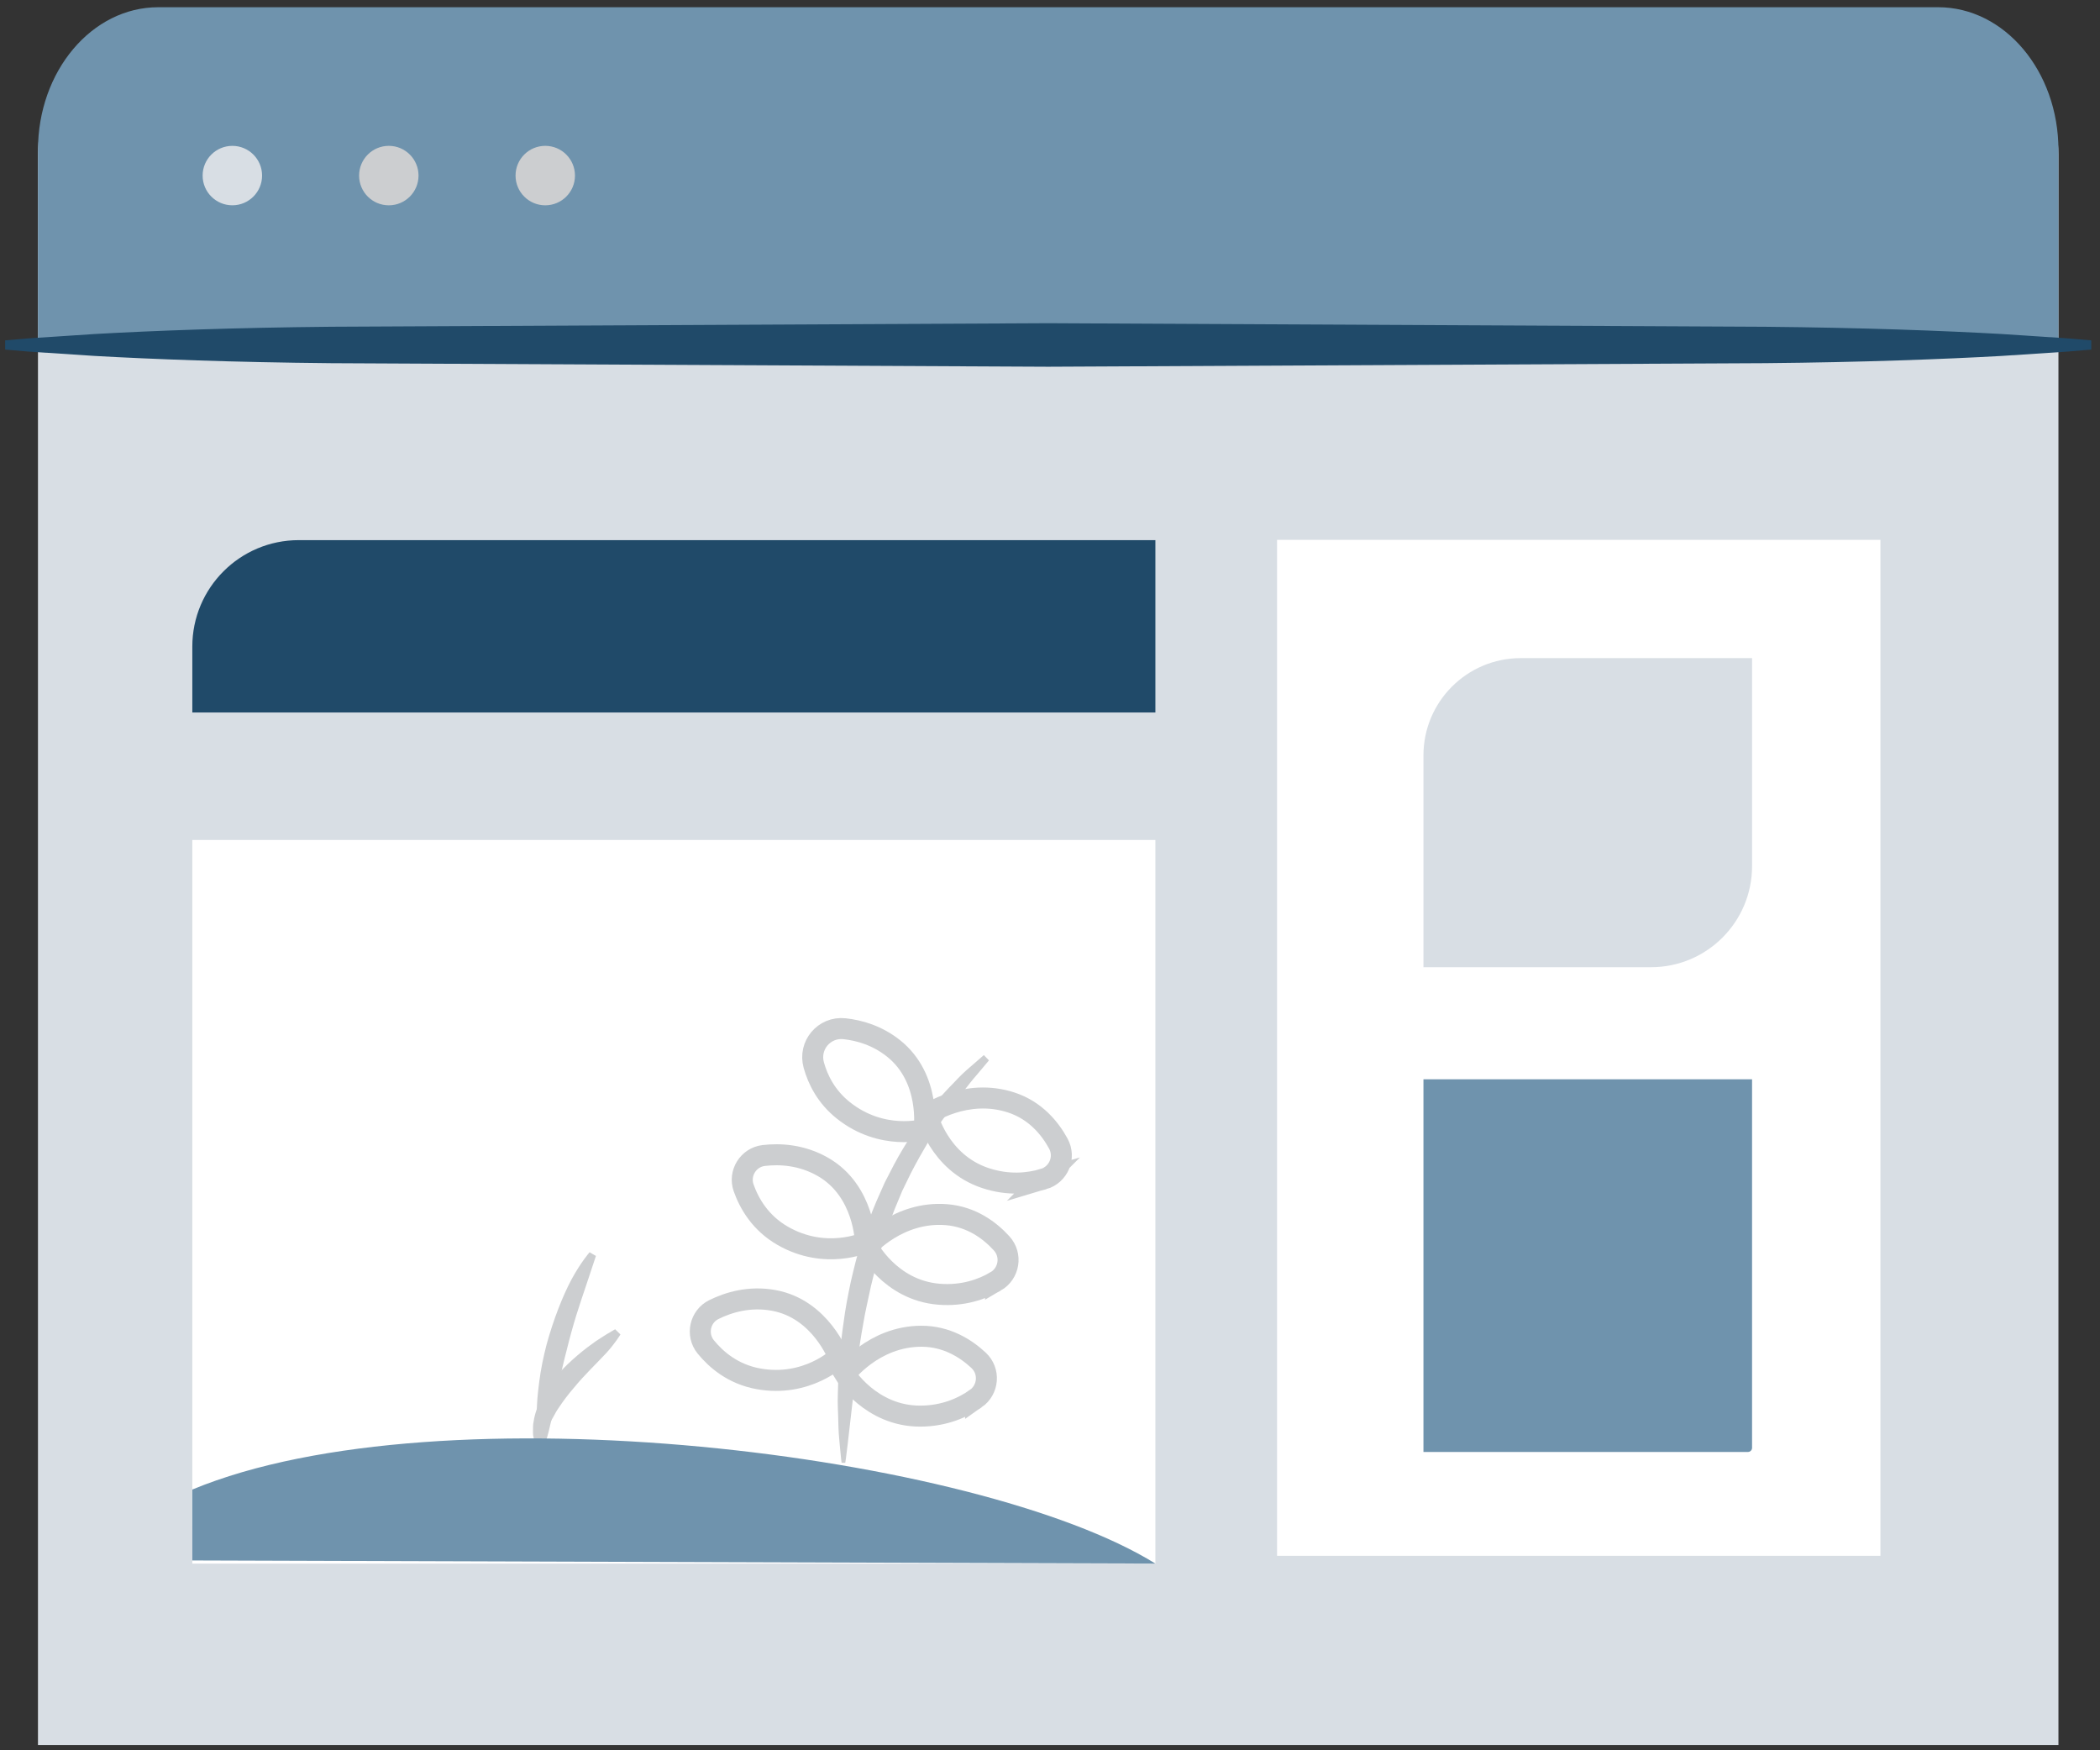 <?xml version="1.0" encoding="UTF-8" standalone="no"?><!DOCTYPE svg PUBLIC "-//W3C//DTD SVG 1.1//EN" "http://www.w3.org/Graphics/SVG/1.1/DTD/svg11.dtd"><svg width="100%" height="100%" viewBox="0 0 114 95" version="1.1" xmlns="http://www.w3.org/2000/svg" xmlns:xlink="http://www.w3.org/1999/xlink" xml:space="preserve" xmlns:serif="http://www.serif.com/" style="fill-rule:evenodd;clip-rule:evenodd;stroke-miterlimit:10;"><rect x="0" y="0" width="114" height="95" fill="#333333" stroke="none"/><g id="Show-ads" serif:id="Show ads"><path d="M2.061,94.715l0,-82.197l0,-4.131c0,-3.607 2.924,-6.531 6.531,-6.531l96.621,0c3.607,0 6.531,2.924 6.531,6.531l0,86.328l-109.683,0Z" style="fill:#D8DEE4;fill-rule:nonzero;"/><path d="M2.061,18.964l0,-5.915l0,-4.904c0,-4.282 2.924,-7.753 6.531,-7.753l96.621,0c3.607,0 6.531,3.471 6.531,7.753l0,10.819l-109.683,0Z" style="fill:#6F93AD;fill-rule:nonzero;"/><path d="M113.526,18.974c0,0 -0.442,0.038 -1.272,0.108c-0.829,0.055 -2.046,0.135 -3.594,0.237c-3.097,0.174 -7.52,0.343 -12.829,0.393c-10.617,0.053 -24.773,0.123 -38.929,0.193c-14.156,-0.07 -28.312,-0.14 -38.928,-0.192c-5.309,-0.05 -9.733,-0.219 -12.829,-0.394c-1.549,-0.102 -2.765,-0.182 -3.595,-0.236c-0.829,-0.071 -1.271,-0.109 -1.271,-0.109l0,-0.5c0,0 0.442,-0.038 1.271,-0.109c0.83,-0.054 2.046,-0.134 3.595,-0.236c3.096,-0.175 7.52,-0.344 12.829,-0.394c10.616,-0.052 24.772,-0.122 38.928,-0.192c14.156,0.07 28.312,0.14 38.929,0.193c5.309,0.05 9.732,0.218 12.829,0.393c1.548,0.102 2.765,0.182 3.594,0.237c0.83,0.07 1.272,0.108 1.272,0.108l0,0.5Z" style="fill:#204A69;fill-rule:nonzero;"/><path d="M102.08,84.445l-32.754,0l0,-55.143l32.754,0" style="fill:#fff;fill-rule:nonzero;"/><path d="M89.627,52.497l-12.354,0l0,-11.495c0,-2.916 2.364,-5.281 5.281,-5.281l12.558,0l0,11.291c0,3.029 -2.456,5.485 -5.485,5.485" style="fill:#D8DEE4;fill-rule:nonzero;"/><path d="M94.888,78.808l-17.615,0l0,-20.226l17.839,0l0,20.002c0,0.124 -0.1,0.224 -0.224,0.224" style="fill:#6F93AD;fill-rule:nonzero;"/><path d="M57.913,84.867l-47.473,0l0,-39.276l52.281,0l0,39.276" style="fill:#fff;fill-rule:nonzero;"/><path d="M57.913,38.671l-47.473,0l0,-3.576c0,-3.191 2.587,-5.778 5.779,-5.778l46.502,0l0,9.354" style="fill:#204A69;fill-rule:nonzero;"/><path d="M45.524,73.665c0,0 -0.962,-2.618 -3.527,-3.084c-1.317,-0.239 -2.453,0.107 -3.247,0.5c-0.758,0.376 -0.972,1.366 -0.439,2.023c0.569,0.7 1.487,1.485 2.856,1.733c2.649,0.481 4.357,-1.172 4.357,-1.172Z" style="fill:#fff;fill-rule:nonzero;stroke:#CCCED0;stroke-width:1px;"/><path d="M52.963,75.92c0.706,-0.492 0.789,-1.498 0.16,-2.086c-0.679,-0.634 -1.727,-1.31 -3.111,-1.307c-2.606,0.005 -4.14,2.069 -4.14,2.069c0,0 1.394,2.273 4.085,2.267c1.319,-0.002 2.324,-0.468 3.006,-0.943" style="fill:#fff;fill-rule:nonzero;"/><path d="M52.963,75.92c0.706,-0.492 0.789,-1.498 0.16,-2.086c-0.679,-0.634 -1.727,-1.31 -3.111,-1.307c-2.606,0.005 -4.14,2.069 -4.14,2.069c0,0 1.394,2.273 4.085,2.267c1.319,-0.002 2.324,-0.468 3.006,-0.943Z" style="fill:none;stroke:#CCCED0;stroke-width:1px;"/><path d="M54.045,69.555c0.745,-0.432 0.909,-1.429 0.331,-2.066c-0.625,-0.688 -1.614,-1.448 -2.994,-1.56c-2.598,-0.209 -4.295,1.722 -4.295,1.722c0,0 1.203,2.38 3.886,2.596c1.314,0.106 2.354,-0.275 3.072,-0.692" style="fill:#fff;fill-rule:nonzero;"/><path d="M54.045,69.555c0.745,-0.432 0.909,-1.429 0.331,-2.066c-0.625,-0.688 -1.614,-1.448 -2.994,-1.56c-2.598,-0.209 -4.295,1.722 -4.295,1.722c0,0 1.203,2.38 3.886,2.596c1.314,0.106 2.354,-0.275 3.072,-0.692Z" style="fill:none;stroke:#CCCED0;stroke-width:1px;"/><path d="M56.642,64c0.826,-0.243 1.222,-1.174 0.809,-1.93c-0.445,-0.817 -1.228,-1.791 -2.543,-2.226c-2.476,-0.819 -4.578,0.655 -4.578,0.655c0,0 0.611,2.599 3.168,3.445c1.25,0.413 2.348,0.29 3.144,0.056" style="fill:#fff;fill-rule:nonzero;"/><path d="M56.642,64c0.826,-0.243 1.222,-1.174 0.809,-1.93c-0.445,-0.817 -1.228,-1.791 -2.543,-2.226c-2.476,-0.819 -4.578,0.655 -4.578,0.655c0,0 0.611,2.599 3.168,3.445c1.25,0.413 2.348,0.29 3.144,0.056Z" style="fill:none;stroke:#CCCED0;stroke-width:1px;"/><path d="M46.977,67.435c0,0 -0.033,-2.791 -2.294,-4.094c-1.158,-0.668 -2.342,-0.726 -3.22,-0.624c-0.842,0.098 -1.377,0.962 -1.093,1.76c0.302,0.851 0.905,1.899 2.111,2.594c2.335,1.346 4.496,0.364 4.496,0.364Z" style="fill:#fff;fill-rule:nonzero;stroke:#CCCED0;stroke-width:1px;"/><path d="M50.168,61.3c0,0 0.383,-2.764 -1.658,-4.393c-0.886,-0.706 -1.854,-0.983 -2.666,-1.071c-1.103,-0.118 -1.966,0.906 -1.667,1.975c0.223,0.802 0.681,1.719 1.6,2.453c2.108,1.682 4.391,1.036 4.391,1.036Z" style="fill:#fff;fill-rule:nonzero;stroke:#CCCED0;stroke-width:1px;"/><path d="M45.524,73.665c0,0 -0.962,-2.618 -3.527,-3.084c-1.317,-0.239 -2.453,0.107 -3.247,0.5c-0.758,0.376 -0.972,1.366 -0.439,2.023c0.569,0.7 1.487,1.485 2.856,1.733c2.649,0.481 4.357,-1.172 4.357,-1.172Z" style="fill:none;stroke:#CCCED0;stroke-width:1.14px;"/><path d="M52.963,75.92c0.706,-0.492 0.789,-1.498 0.16,-2.086c-0.679,-0.634 -1.727,-1.31 -3.111,-1.307c-2.606,0.005 -4.14,2.069 -4.14,2.069c0,0 1.394,2.273 4.085,2.267c1.319,-0.002 2.324,-0.468 3.006,-0.943Z" style="fill:none;stroke:#CCCED0;stroke-width:1.14px;"/><path d="M54.045,69.555c0.745,-0.432 0.909,-1.429 0.331,-2.066c-0.625,-0.688 -1.614,-1.448 -2.994,-1.56c-2.598,-0.209 -4.295,1.722 -4.295,1.722c0,0 1.203,2.38 3.886,2.596c1.314,0.106 2.354,-0.275 3.072,-0.692Z" style="fill:none;stroke:#CCCED0;stroke-width:1.14px;"/><path d="M56.642,64c0.826,-0.243 1.222,-1.174 0.809,-1.93c-0.445,-0.817 -1.228,-1.791 -2.543,-2.226c-2.476,-0.819 -4.578,0.655 -4.578,0.655c0,0 0.611,2.599 3.168,3.445c1.25,0.413 2.348,0.29 3.144,0.056Z" style="fill:none;stroke:#CCCED0;stroke-width:1.14px;"/><path d="M46.977,67.435c0,0 -0.033,-2.791 -2.294,-4.094c-1.158,-0.668 -2.342,-0.726 -3.22,-0.624c-0.842,0.098 -1.377,0.962 -1.093,1.76c0.302,0.851 0.905,1.899 2.111,2.594c2.335,1.346 4.496,0.364 4.496,0.364Z" style="fill:none;stroke:#CCCED0;stroke-width:1.14px;"/><path d="M50.168,61.3c0,0 0.383,-2.764 -1.658,-4.393c-0.886,-0.706 -1.854,-0.983 -2.666,-1.071c-1.103,-0.118 -1.966,0.906 -1.667,1.975c0.223,0.802 0.681,1.719 1.6,2.453c2.108,1.682 4.391,1.036 4.391,1.036Z" style="fill:none;stroke:#CCCED0;stroke-width:1.14px;"/><path d="M29.358,78.462c0,0 -0.047,-0.172 -0.097,-0.471c-0.061,-0.3 -0.115,-0.723 -0.114,-1.251c-0.02,-0.53 0.048,-1.13 0.13,-1.775c0.082,-0.645 0.223,-1.326 0.397,-1.997c0.367,-1.337 0.872,-2.634 1.365,-3.55c0.499,-0.916 0.968,-1.451 0.968,-1.451l0.343,0.204c0,0 -0.211,0.636 -0.528,1.588c-0.161,0.473 -0.347,1.024 -0.533,1.618c-0.184,0.594 -0.361,1.233 -0.518,1.876c-0.341,1.279 -0.58,2.587 -0.78,3.56c-0.114,0.483 -0.202,0.907 -0.291,1.199c-0.079,0.293 -0.142,0.46 -0.142,0.46l-0.2,-0.01Z" style="fill:#CCCED0;fill-rule:nonzero;"/><path d="M29.075,78.458c0,0 -0.044,-0.126 -0.09,-0.344c-0.029,-0.11 -0.056,-0.237 -0.052,-0.408c0.008,-0.161 -0.01,-0.37 0.037,-0.56c0.059,-0.396 0.212,-0.848 0.448,-1.282c0.217,-0.448 0.53,-0.872 0.864,-1.263c0.686,-0.772 1.473,-1.393 2.074,-1.814c0.314,-0.196 0.56,-0.368 0.75,-0.469c0.176,-0.112 0.289,-0.168 0.289,-0.168l0.286,0.28c0,0 -0.268,0.458 -0.763,1.002c-0.499,0.54 -1.194,1.194 -1.775,1.907c-0.302,0.347 -0.572,0.71 -0.804,1.058c-0.122,0.172 -0.217,0.349 -0.306,0.517c-0.106,0.163 -0.165,0.33 -0.252,0.478c-0.086,0.152 -0.132,0.282 -0.198,0.408c-0.071,0.118 -0.114,0.249 -0.16,0.352c-0.083,0.207 -0.149,0.323 -0.149,0.323l-0.199,-0.017Z" style="fill:#CCCED0;fill-rule:nonzero;"/><path d="M10.441,80.847c13.507,-5.6 42.694,-1.936 52.28,4.02l-52.281,-0.17l0.001,-3.85Z" style="fill:#6F93AD;fill-rule:nonzero;"/><path d="M45.686,79.394c0,0 -0.05,-0.376 -0.106,-1.034c-0.036,-0.329 -0.064,-0.727 -0.072,-1.19c-0.005,-0.461 -0.052,-0.987 -0.024,-1.554c0.018,-1.137 0.105,-2.466 0.317,-3.88c0.089,-0.708 0.231,-1.436 0.386,-2.172c0.172,-0.732 0.347,-1.478 0.589,-2.207c0.227,-0.731 0.506,-1.449 0.797,-2.145c0.153,-0.345 0.305,-0.688 0.455,-1.026c0.17,-0.329 0.338,-0.654 0.503,-0.974c0.339,-0.634 0.7,-1.231 1.074,-1.774c0.379,-0.539 0.735,-1.049 1.108,-1.486c0.359,-0.449 0.718,-0.833 1.046,-1.163c0.315,-0.341 0.605,-0.623 0.862,-0.837c0.501,-0.437 0.788,-0.686 0.788,-0.686l0.277,0.289c0,0 -0.24,0.285 -0.66,0.786c-0.217,0.243 -0.459,0.555 -0.736,0.911c-0.286,0.349 -0.59,0.757 -0.898,1.217c-0.337,0.439 -0.651,0.949 -0.986,1.485c-0.322,0.543 -0.652,1.122 -0.965,1.734c-0.15,0.309 -0.304,0.624 -0.459,0.942c-0.136,0.327 -0.273,0.658 -0.412,0.992c-0.262,0.673 -0.513,1.364 -0.714,2.072c-0.219,0.701 -0.408,1.413 -0.577,2.119c-0.148,0.71 -0.318,1.405 -0.427,2.091c-0.253,1.364 -0.38,2.659 -0.523,3.767c-0.128,1.115 -0.235,2.045 -0.31,2.695c-0.073,0.656 -0.133,1.031 -0.133,1.031l-0.2,-0.003Z" style="fill:#CCCED0;fill-rule:nonzero;"/><path d="M14.227,9.53c0,0.891 -0.722,1.613 -1.613,1.613c-0.892,0 -1.614,-0.722 -1.614,-1.613c0,-0.891 0.722,-1.613 1.614,-1.613c0.891,0 1.613,0.722 1.613,1.613" style="fill:#D8DEE4;fill-rule:nonzero;"/><ellipse cx="21.107" cy="9.53" rx="1.613" ry="1.614" style="fill:#CCCED0;"/><ellipse cx="29.6" cy="9.53" rx="1.613" ry="1.614" style="fill:#CCCED0;"/></g></svg>